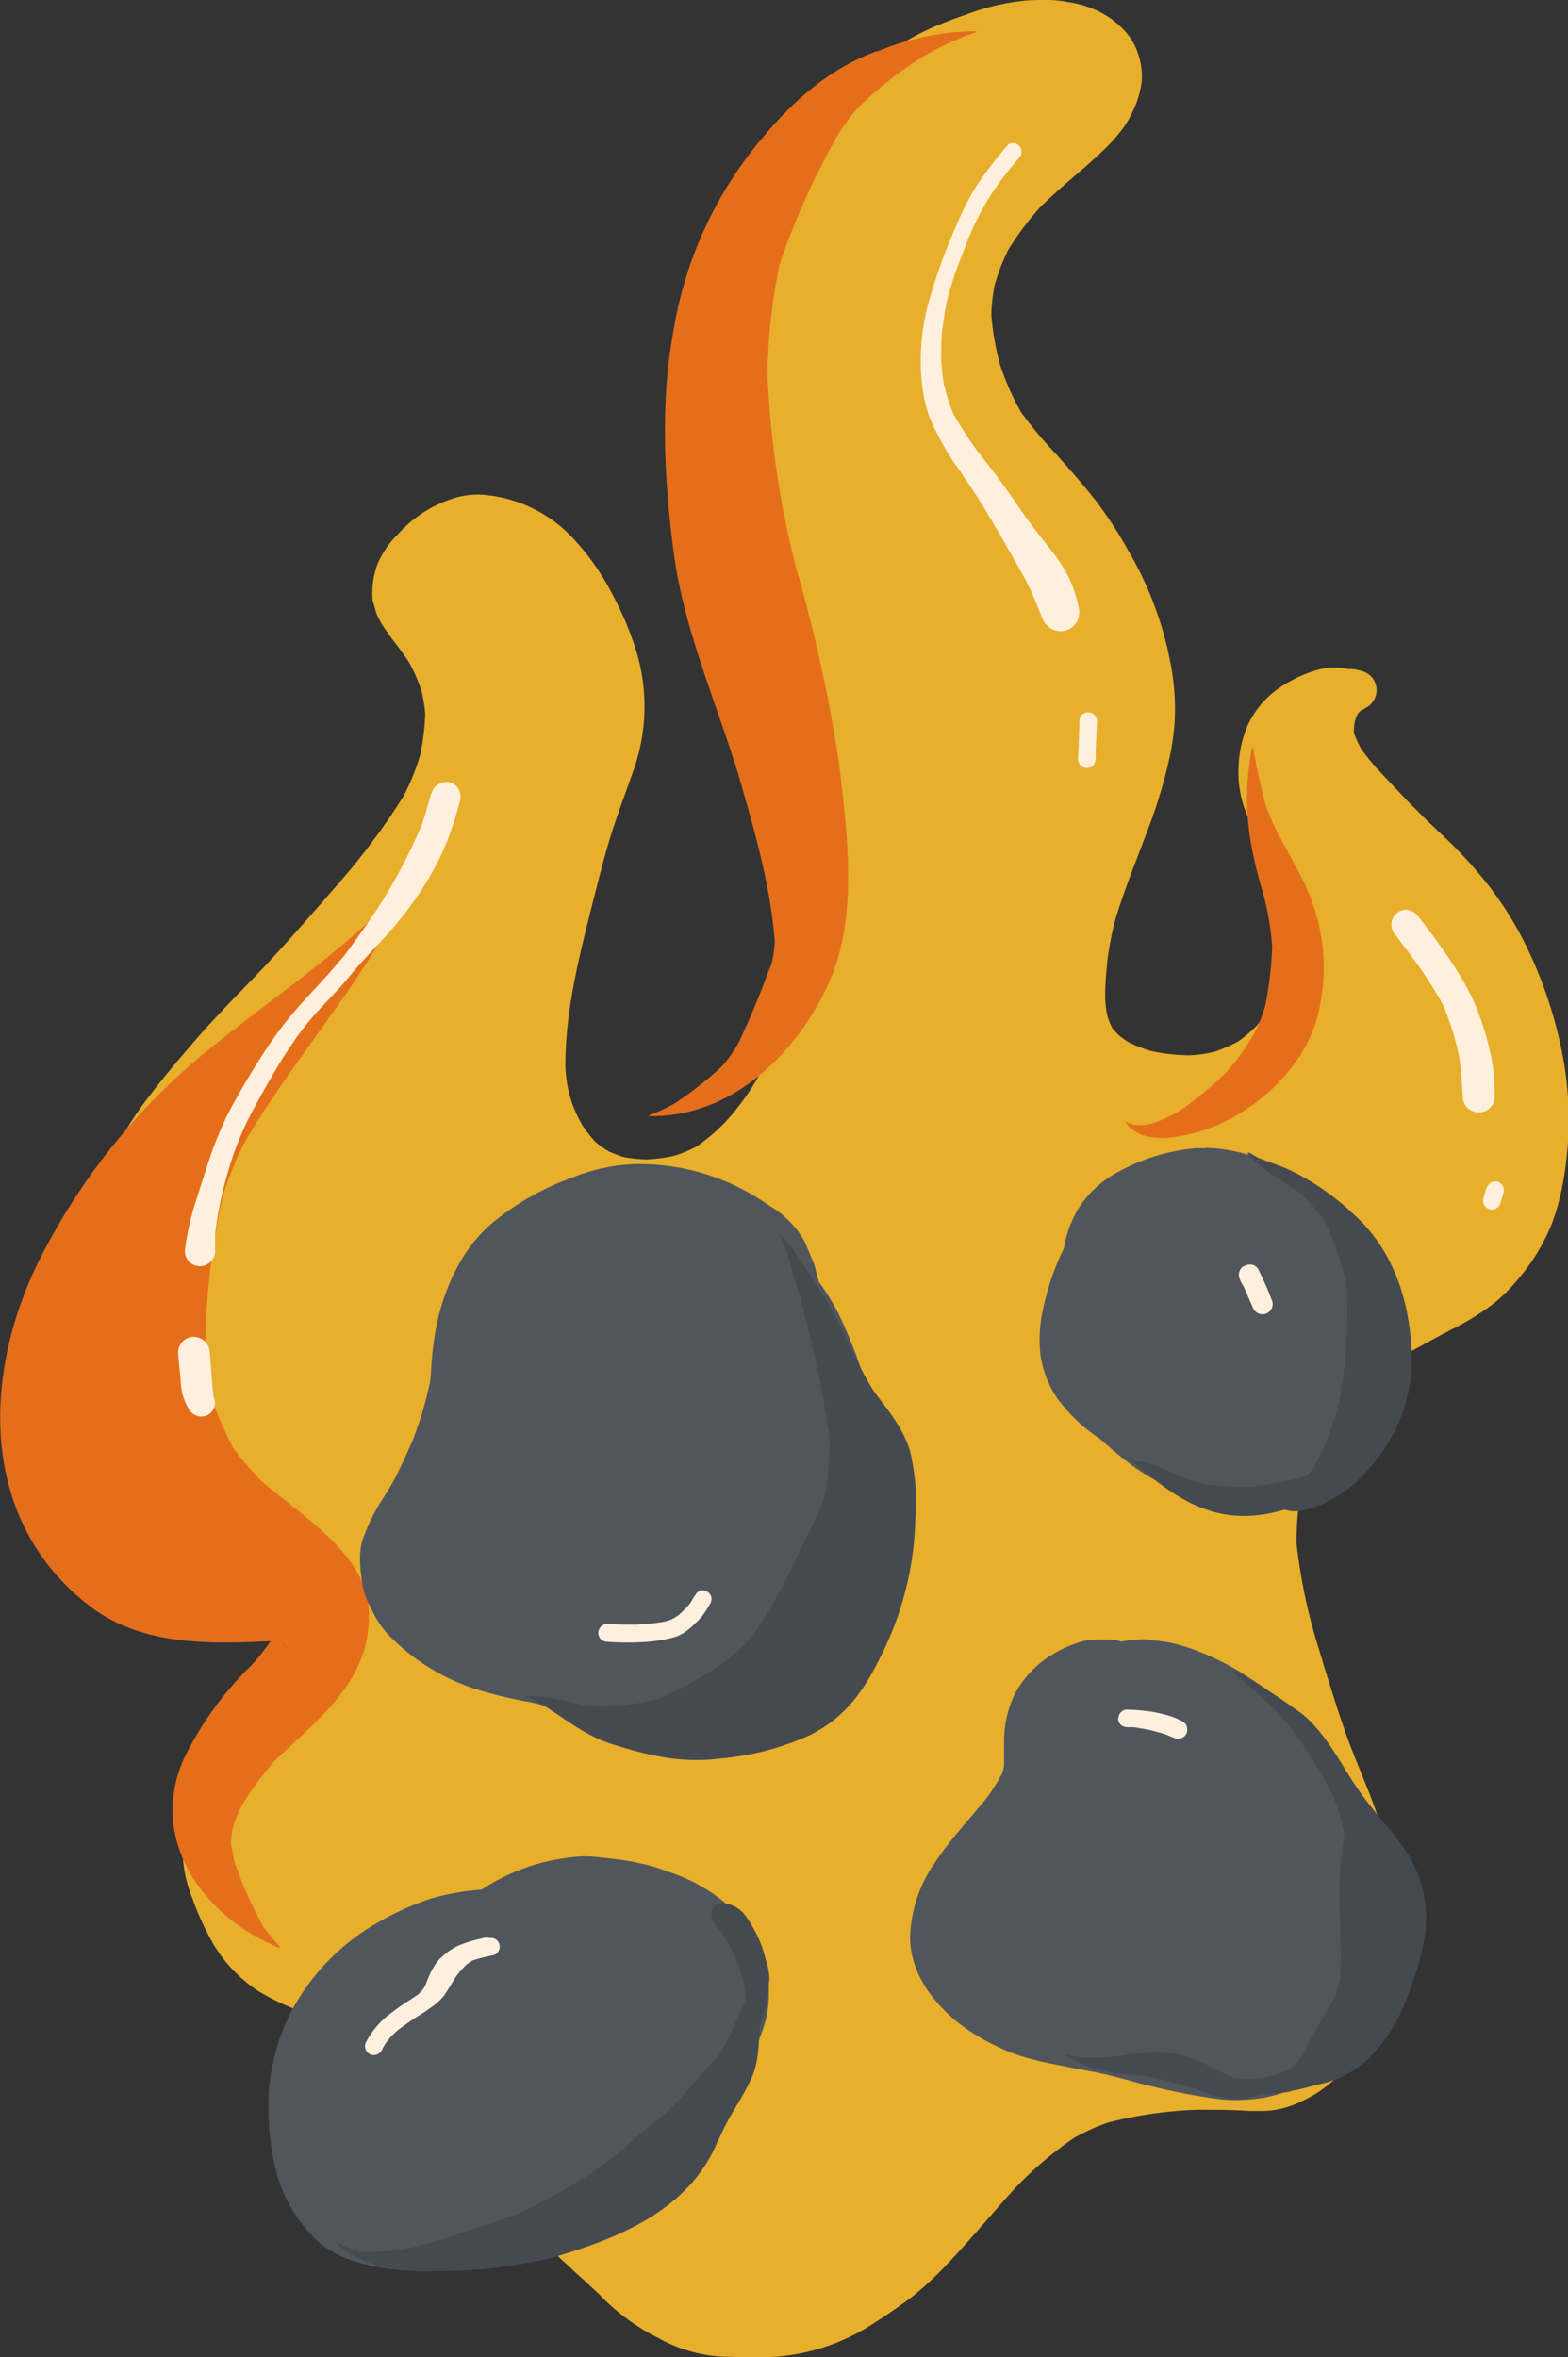 <svg xmlns="http://www.w3.org/2000/svg" viewBox="0 0 153.56 230.86"><rect x="0" y="0" width="153.56" height="230.86" fill="#333333" stroke="none"/><defs><style>.cls-1{fill:#e7af2b;}.cls-2{fill:#e56e1b;}.cls-3{fill:#51565d;}.cls-4{fill:#454a50;}.cls-5{fill:#fff0dd;}</style></defs><title>Asset 9</title><g id="Layer_2" data-name="Layer 2"><g id="Layer_1-2" data-name="Layer 1"><path class="cls-1" d="M102.27,0c-.58,0-1.16,0-1.75.05a22.27,22.27,0,0,0-5.94,1.4c-.83.27-1.64.58-2.45.9A25.38,25.38,0,0,0,86.8,5.29,34.13,34.13,0,0,0,82.74,8.5c-.94.86-1.8,1.81-2.65,2.75l-.65.72a15.51,15.51,0,0,0-1.2,1.48l-.47.61c-.48.59-.92,1.27-1.35,1.92-1.06,1.67-2,3.27-2.93,4.91s-1.87,3.48-2.77,5.23l-.26.49-.48.94c-.62,1.22-1.24,2.44-1.78,3.69a29.78,29.78,0,0,0-1.9,5.91c-.3,1.62-.54,3.35-.77,5.6a31.87,31.87,0,0,0,0,5.17l0,.71a23.44,23.44,0,0,0,.83,5.09c.57,2,1.17,3.89,1.87,5.81.46,1.3,1,2.58,1.49,3.85l.46,1.12c.67,1.7,1.38,3.4,2.09,5.09,1.35,3.25,2.75,6.6,3.91,10,.25.91.48,1.82.71,2.74s.36,1.87.49,2.81l.08.61c.25,1.88.42,3.92.53,6.43,0,1.07,0,2.14-.11,3.23A19.29,19.29,0,0,1,77.54,98l-.09.47A33.51,33.51,0,0,1,75,104.15c-.27.47-.54.94-.8,1.42A24.26,24.26,0,0,1,71,109.92a19,19,0,0,1-2.73,2.33,12.19,12.19,0,0,1-2.13.91,15.24,15.24,0,0,1-2.8.39A14,14,0,0,1,61,113.3c-.45-.15-.9-.33-1.34-.52a10,10,0,0,1-1.32-.92,12.31,12.31,0,0,1-1.28-1.62,12,12,0,0,1-1.69-5.89c0-5.56,1.43-11,2.78-16.35l.51-2h0c.45-1.74.91-3.47,1.48-5.16.41-1.24.85-2.46,1.29-3.69l.66-1.84A18.72,18.72,0,0,0,62.2,63.4,30.66,30.66,0,0,0,60,58.26,24,24,0,0,0,56,52.59a13.48,13.48,0,0,0-9.08-4.16,8.81,8.81,0,0,0-2.13.26A12.2,12.2,0,0,0,39,52.29a9.11,9.11,0,0,0-2.05,3,8.38,8.38,0,0,0-.46,3.51l.2.65h0a4.62,4.62,0,0,0,.47,1.26,9,9,0,0,0,.72,1.13c.29.43.55.78.82,1.12.48.64.94,1.27,1.37,1.92a15.69,15.69,0,0,1,1.23,2.85,14.84,14.84,0,0,1,.34,2.15,22.11,22.11,0,0,1-.49,4.06A21.62,21.62,0,0,1,39.5,78a66.14,66.14,0,0,1-6.64,8.85c-2.21,2.56-4.44,5.09-6.73,7.57L25,95.61c-2.1,2.16-4.28,4.39-6.26,6.71-1.86,2.16-3.38,4-4.79,5.92a36.73,36.73,0,0,0-4.06,7.19,40,40,0,0,0-1.5,4.4c-.83,2.73-1.32,4.62-1.7,6.41-.3,1.4-.57,2.77-.75,4.19a24.63,24.63,0,0,0-.08,4.32,18.92,18.92,0,0,0,.22,2,15.39,15.39,0,0,0,.68,2.45l.2.59a21.18,21.18,0,0,0,1.21,2.82l.44,1a36.43,36.43,0,0,0,3.71,6.06,27.79,27.79,0,0,0,5.22,5.31A18.52,18.52,0,0,0,21,157a19,19,0,0,0,3.89,1.25l1.12.25a15.45,15.45,0,0,1,2.52.91,9.57,9.57,0,0,1,.89.64l.28.35a3.46,3.46,0,0,1,.18.86,10.56,10.56,0,0,1-.13,1.48c-.08.24-.18.48-.28.74a15.6,15.6,0,0,1-1.22,1.62c-.79.76-1.62,1.47-2.46,2.18s-1.74,1.47-2.56,2.27a20.19,20.19,0,0,0-4.11,5.7,14.35,14.35,0,0,0-1,3.26,13,13,0,0,0,.76,7.5l.12.35a27,27,0,0,0,1.34,3,14.09,14.09,0,0,0,5,5.66,23,23,0,0,0,6.13,2.57l.38.09.37.1a43.48,43.48,0,0,1,5.43,4.35l.52.49.66.63a47.12,47.12,0,0,1,3.88,4.32L43.92,209q1.47,1.91,3,3.78a106.92,106.92,0,0,0,10.58,10.8h0c.25.25.49.47.74.7l.48.44.07.09a21.73,21.73,0,0,0,3.3,2.77c.77.51,1.58,1,2.4,1.4l.42.23A14.5,14.5,0,0,0,71,230.81c.83,0,1.66.05,2.49.05,1.05,0,2.1,0,3.16-.12a20.18,20.18,0,0,0,8.93-3.22c1.3-.82,2.54-1.69,3.78-2.61a36.19,36.19,0,0,0,3.91-3.72c1.22-1.31,2.31-2.55,3.39-3.79.92-1.05,1.83-2.1,2.78-3.13a35.23,35.23,0,0,1,5.79-4.92,20.84,20.84,0,0,1,3.28-1.48,40.83,40.83,0,0,1,8.77-1.25h.08v0l.24,0h-.07s-.08,0-.08,0h0c1.63,0,3.27,0,4.92.12l.75,0c.52,0,1,0,1.58-.08a9.15,9.15,0,0,0,2.79-.88,11.82,11.82,0,0,0,2.65-1.66,20.08,20.08,0,0,0,5.15-6A19.39,19.39,0,0,0,137,185.81a55.54,55.54,0,0,0-3.19-10.92l-.73-1.82c-.42-1-.84-2.06-1.21-3.11-.66-1.85-1.26-3.74-1.84-5.62-.22-.67-.42-1.34-.61-2l-.26-.85a54.57,54.57,0,0,1-2.18-10.28,26.93,26.93,0,0,1,.66-6.32,27.54,27.54,0,0,1,1.94-4.72,17.37,17.37,0,0,1,2.13-3,32.33,32.33,0,0,1,5.85-4.46c1-.59,2.32-1.29,3.63-2l1-.53a24.79,24.79,0,0,0,4.32-2.7,20.29,20.29,0,0,0,1.75-1.72,21.82,21.82,0,0,0,2.28-3.05,23.1,23.1,0,0,0,1.28-2.47,22.22,22.22,0,0,0,1.16-3.95,34.18,34.18,0,0,0,.16-12.35,42.66,42.66,0,0,0-3.36-10.64,33.84,33.84,0,0,0-4.09-6.69,42.58,42.58,0,0,0-4.93-5.28l-.41-.41-.38-.35-.37-.36-.73-.74c-.9-.88-1.75-1.79-2.62-2.71l-.68-.73a23.59,23.59,0,0,1-2.28-2.7,11.57,11.57,0,0,1-.7-1.56,5.54,5.54,0,0,1,.1-1.15,6,6,0,0,1,.27-.7l.26-.28,0,0,.32-.19.48-.29a2,2,0,0,0,.78-1.36,1.89,1.89,0,0,0-.78-1.77,1.66,1.66,0,0,0-.58-.29,3.72,3.72,0,0,0-1.13-.22l-.35,0,0,0a1.76,1.76,0,0,0-.37-.08,5.1,5.1,0,0,0-.87-.07,6.73,6.73,0,0,0-2.22.4,12.72,12.72,0,0,0-3.31,1.67,9,9,0,0,0-3,3.6,11.17,11.17,0,0,0-.89,4,10.67,10.67,0,0,0,1.18,5.52c.43.86.91,1.72,1.38,2.57a35.87,35.87,0,0,1,2.68,5.71,12.33,12.33,0,0,1,.35,2.27,14.08,14.08,0,0,1-.28,2.51,26.81,26.81,0,0,1-1.54,3.94,17.3,17.3,0,0,1-1.94,2.83,13.52,13.52,0,0,1-1.87,1.6,16.79,16.79,0,0,1-2.27,1,12.79,12.79,0,0,1-2.52.36,18.61,18.61,0,0,1-3.77-.43,14.07,14.07,0,0,1-2.18-.85,9.15,9.15,0,0,1-1-.73,6.68,6.68,0,0,1-.61-.69,10.4,10.4,0,0,1-.45-1.09,10.59,10.59,0,0,1-.23-1.93c0-1.26.11-2.49.24-3.73a32.33,32.33,0,0,1,.75-3.82c.66-2.2,1.49-4.37,2.3-6.48.44-1.15.88-2.29,1.3-3.45a49.3,49.3,0,0,0,1.73-6,24,24,0,0,0,.48-3.4,22.92,22.92,0,0,0-.44-6,34,34,0,0,0-4-10.66,41.83,41.83,0,0,0-3.14-4.88c-1.17-1.5-2.4-2.92-3.68-4.34l-.26-.3A43.84,43.84,0,0,1,100,40.38a25.48,25.48,0,0,1-2.08-4.72,26.29,26.29,0,0,1-.84-4.87,17.66,17.66,0,0,1,.33-2.87,19.54,19.54,0,0,1,1.35-3.48,28.51,28.51,0,0,1,3.12-4.16c1.23-1.2,2.51-2.33,3.83-3.45l.28-.24c.51-.44,1-.88,1.51-1.35s.89-.83,1.3-1.27A15.46,15.46,0,0,0,110,12.53a10.52,10.52,0,0,0,1-1.75A9.59,9.59,0,0,0,111.81,8a6.89,6.89,0,0,0-.49-3.1,6,6,0,0,0-1.29-2A8.65,8.65,0,0,0,107.34,1a10.14,10.14,0,0,0-2.77-.8,12,12,0,0,0-2.3-.21Z"/><path class="cls-2" d="M41,84.22a45.68,45.68,0,0,1-4.22,5.44c-5,4.7-10.69,8.58-16,12.85a62.7,62.7,0,0,0-16.26,19.6c-6.25,11.47-7,26.54,4.28,35.19,5,3.83,11.57,3.73,17.55,3.43h.15a22.42,22.42,0,0,1-1.89,2.38,32.69,32.69,0,0,0-6.54,9c-3.7,8,1.92,15.75,9.32,18.65,0,0,.08,0,.05-.07-.56-.62-1.09-1.26-1.6-1.91a37.71,37.71,0,0,1-2.9-6.5c-.09-.5-.18-1-.28-1.51s.06-1,.09-1.47c-.06.25-.12.49-.19.73a12.71,12.71,0,0,1,1.09-3.16,31.21,31.21,0,0,1,3.26-4.43c4.5-4.34,9.64-8,9.19-15-.33-5.22-6.6-9.05-10.51-12.4a35,35,0,0,1-2.73-3.21,40.17,40.17,0,0,1-2.21-5,36.23,36.23,0,0,1-.57-4.29A73.36,73.36,0,0,1,21.8,117.2,32.25,32.25,0,0,1,24,111.79c5.48-9.33,13.26-17.35,17.13-27.53,0,0,0-.06,0-.06H41v0ZM22.09,116l-.18.78.18-.78Zm4.58,44.36.08,0h0l-.08,0Zm.5.25h0v0h0v0Zm-.6.18h0l-.06.11.06-.11Zm1.1.17h0a4.81,4.81,0,0,1,.47.44l-.48-.44Z"/><path class="cls-2" d="M85.87,5c-4.9,1.85-8.33,5-11.62,9a39,39,0,0,0-8.32,18.55c-1.3,7-.86,14.88.1,21.92s4.09,14.32,6.24,21.24c1.56,5.42,3.16,10.83,3.61,16.48a11,11,0,0,1-.56,3c.05-.25.12-.49.18-.75a78,78,0,0,1-3.15,7.63l.25-.46a12.65,12.65,0,0,1-2,2.92,38.21,38.21,0,0,1-4.32,3.4,13.9,13.9,0,0,1-2.73,1.29s0,.08,0,.08c7.92.18,14.25-5.87,17.46-12.68,3.07-6.51,2-14.56,1.2-21.53A143,143,0,0,0,78.07,56a90.76,90.76,0,0,1-2.9-19.24,53.87,53.87,0,0,1,1.1-10.44c-.1.35-.18.72-.27,1.07l.45-1.82A75,75,0,0,1,81.89,13.5,18.72,18.72,0,0,1,84,10.58a37.51,37.51,0,0,1,6-4.79,26.48,26.48,0,0,1,5.62-2.64s0-.08,0-.08H95a25.65,25.65,0,0,0-9.16,2ZM90,5.81a.78.78,0,0,1-.18.11L90,5.81ZM82.21,12.9l-.31.59.31-.59Z"/><path class="cls-2" d="M122.62,73.2c-1,5.21-.4,9.35,1.06,14.2a28.45,28.45,0,0,1,.91,5.28,36.84,36.84,0,0,1-.66,5.73,14.32,14.32,0,0,1-1.06,2.72A22.46,22.46,0,0,1,120.1,105a34,34,0,0,1-4.36,3.65,14.74,14.74,0,0,1-2.83,1.36l.14,0-.15,0h0a5.16,5.16,0,0,1-1.3.18h.1a3,3,0,0,1-1.07-.16h0l-.36-.17s-.07,0-.05.07c1.54,2,4.26,1.62,6.43,1.11,5.59-1.33,11.27-6.29,12.5-12a18.92,18.92,0,0,0-.92-11.42c-1.22-3-3.11-5.52-4.21-8.57a55,55,0,0,1-1.3-5.85s0,0,0,0,0,0,0,0Zm1.11,14.37a1.54,1.54,0,0,0,0,.17,1.54,1.54,0,0,1,0-.17Zm.36,10.19-.15.61.15-.61Zm-1.26,3.44c0,.09-.09.18-.14.27,0-.09.1-.18.14-.27Zm-12.21,8.85Zm2.27,0h0Z"/><path class="cls-3" d="M111.59,160.55a9.06,9.06,0,0,0-1.77.23,3.71,3.71,0,0,0-1.21-.21l-.48,0h-.51a5.48,5.48,0,0,0-1.72.21,11.56,11.56,0,0,0-2.85,1.26,10,10,0,0,0-3.66,3.85,10.6,10.6,0,0,0-1.06,4.53l0,1c0,.5,0,1,0,1.5a3.76,3.76,0,0,1-.23.84,21.52,21.52,0,0,1-1.44,2.29l-1.82,2.17-.22.26a39.77,39.77,0,0,0-3.22,4.16,13.37,13.37,0,0,0-2.27,7.07c0,2.81,1.44,5.56,4.24,8a19.17,19.17,0,0,0,4,2.57,17.93,17.93,0,0,0,3.57,1.36c1.23.32,2.47.56,3.71.8l.61.12,2,.38c1.15.23,2.3.53,3.45.84.76.22,1.5.42,2.24.58a61.44,61.44,0,0,0,6.59,1.24,13.74,13.74,0,0,0,1.44.08,18.74,18.74,0,0,0,3-.27,14.22,14.22,0,0,0,4.8-2c3.2-1.9,4.67-5.27,5.59-8a22,22,0,0,0-.15-16.9,29.44,29.44,0,0,0-2.71-5.52,31.79,31.79,0,0,0-8.88-8.49,26,26,0,0,0-5.38-2.82,19.45,19.45,0,0,0-2-.65,13.29,13.29,0,0,0-2.14-.36l-.92-.12a4.7,4.7,0,0,0-.52,0Z"/><path class="cls-3" d="M118,112.45c-.31,0-.61,0-.92,0a19.3,19.3,0,0,0-7.72,2.4,10.18,10.18,0,0,0-3.74,3.5,10.88,10.88,0,0,0-1.43,3.9,25.42,25.42,0,0,0-2.07,6.1,13.28,13.28,0,0,0-.2,4.54,10.34,10.34,0,0,0,1.64,4.08,16.4,16.4,0,0,0,4.09,3.89c.63.53,1.15,1,1.66,1.42a22.84,22.84,0,0,0,6.28,3.87,20.31,20.31,0,0,0,7.86,1.75,17.28,17.28,0,0,0,2.71-.24c3.18-.6,5.64-3.35,7.34-8.17a32.12,32.12,0,0,0,1.57-6.76,19.09,19.09,0,0,0-2-11.21,14,14,0,0,0-3.64-4.22,35,35,0,0,0-3.14-2.29,15.68,15.68,0,0,0-8.26-2.6Z"/><path class="cls-3" d="M62.47,114H62.2a18.52,18.52,0,0,0-6.32,1.39,26,26,0,0,0-7.65,4.37c-3.2,2.69-4.68,6.63-5.36,9.47a30.69,30.69,0,0,0-.66,5.21l-.08.84a36.32,36.32,0,0,1-1.74,5.84c-.49,1.11-1,2.22-1.53,3.31-.32.64-.69,1.25-1.06,1.86l-.4.62a18.28,18.28,0,0,0-1.74,3.49c-.65,1.49-.37,3.39-.14,4.91a6.91,6.91,0,0,0,.77,2.09l.27.57a9.08,9.08,0,0,0,1.55,2.21,20.88,20.88,0,0,0,9.17,5.45,40.45,40.45,0,0,0,4.53,1.05,19.8,19.8,0,0,1,4.44,1.5c.7.3,1.4.6,2.08.84a27.87,27.87,0,0,0,3,.86,13,13,0,0,0,3.08.35,20.42,20.42,0,0,0,3.16-.28,13.46,13.46,0,0,0,5.49-2.61,28.54,28.54,0,0,0,5.76-6.07,49.51,49.51,0,0,0,3-4.64l.3-.49a25.3,25.3,0,0,0,3.28-7.8c.28-1.36.49-2.72.64-4.1a16.28,16.28,0,0,0-.27-4.12,31.47,31.47,0,0,0-1.2-5.3,46.54,46.54,0,0,0-2-5.2,21.45,21.45,0,0,0-2.38-4.08c-.12-.41-.2-.75-.28-1.06s-.12-.48-.19-.69l-.47-1.15-.49-1.13a9.51,9.51,0,0,0-3.45-3.45,22,22,0,0,0-13-4.06Z"/><path class="cls-3" d="M57.39,181.79a16.78,16.78,0,0,0-2.66.28l-.42.07a19.77,19.77,0,0,0-7.14,2.92,24.69,24.69,0,0,0-4.92.86,27.62,27.62,0,0,0-5.19,2.33,21.82,21.82,0,0,0-8.67,9,20.59,20.59,0,0,0-2.05,10.65,23.1,23.1,0,0,0,.95,5.6,14.5,14.5,0,0,0,3.08,5.23c2.2,2.57,5.73,3.25,8.56,3.55a8.71,8.71,0,0,0,1,.05,22.41,22.41,0,0,0,5.31-.88l.76-.19,4.38-1.15,3.26-.87c1.2-.31,2.33-.67,3.47-1.08A21.52,21.52,0,0,0,66.19,212a56.07,56.07,0,0,0,6-7.93,28.77,28.77,0,0,0,2.59-5.53,10.24,10.24,0,0,0-.29-7.2,12.63,12.63,0,0,0-2.16-3.69,14,14,0,0,0-2.85-2.43,16.58,16.58,0,0,0-4.07-1.92l-.39-.15a15,15,0,0,0-2-.59c-.65-.15-1.26-.28-1.9-.37-1-.15-2.08-.27-3.13-.37a5.62,5.62,0,0,0-.59,0Z"/><path class="cls-4" d="M120.7,163.72c1.6,1.43,3.44,2.91,4.9,4.49a40.44,40.44,0,0,1,5,7.78,16.54,16.54,0,0,1,1,3.5,6.27,6.27,0,0,1,0,.75c-.15.9-.24,1.81-.35,2.74,0-.3.07-.6.11-.88-.52,3.86.2,7.74-.13,11.59a10.07,10.07,0,0,1-.33,1.42c-.74,1.63-1.79,3.16-2.64,4.73a22.45,22.45,0,0,1-1.07,2,4.76,4.76,0,0,1-.56.54,2.92,2.92,0,0,1-.57.33l.29-.12-.75.33a7.17,7.17,0,0,1-1.62.48l.24,0a12,12,0,0,1-2.86.18l.18,0a28.2,28.2,0,0,1-6.45-1.31h0l-.35-.12s-.07.05,0,.07l.05,0h0A15.31,15.31,0,0,0,125.29,205h0c.44-.07.87-.12,1.3-.21l-.28,0c1-.13,1.88-.44,2.84-.65-.13,0-.28,0-.43.06,4.48-.65,7.26-4.15,8.9-8.09l0,.07,0-.1c.1-.24.2-.48.29-.73l-.07.16c1-2.67,2-5.62,1.8-8.5-.32-3.83-2-6.09-4.43-8.87-.44-.56-.88-1.13-1.33-1.69l.06.06c-2.22-2.76-3.54-6.18-6.27-8.54a53.43,53.43,0,0,0-6.91-4.39h0s-.08.06,0,.08Zm4.84,39.2a1.24,1.24,0,0,1-.2.1l.2-.1Z"/><path class="cls-4" d="M110.1,201.28a23.6,23.6,0,0,1-4.28.19h0c-.52-.08-1-.17-1.52-.29,0,0-.07.05,0,.08a11.94,11.94,0,0,0,6,1.83l-.23,0,.48.05.13,0h-.06a30.44,30.44,0,0,1,6.9,1.59l-.32-.12c2.79,1.08,5.35,1.61,7.76-.65,0,0,0-.08,0-.07a4.4,4.4,0,0,1-1,.25h0a6.47,6.47,0,0,1-1.24,0l.14,0a9.54,9.54,0,0,1-1.73-.44l.07,0-.09,0-.15-.06.12,0c-2-.89-3.88-2.23-6.17-2.52a11.61,11.61,0,0,0-1.55-.09,32.84,32.84,0,0,0-3.29.22Zm11,2.4h0l0,0Zm-10.49-.55h0Z"/><path class="cls-4" d="M122.13,112.9c1.3,1.69,3.47,2.65,5.15,3.91l.2.17a15.25,15.25,0,0,1,2,2.28,17,17,0,0,1,1.51,3.41,21.57,21.57,0,0,1,.92,3.87,49.74,49.74,0,0,1-.73,10.55,26.2,26.2,0,0,1-1.55,4.68,16.38,16.38,0,0,1-1.33,2.43,7.74,7.74,0,0,1-1,1,5.6,5.6,0,0,1-.94.49,6.5,6.5,0,0,1-.77.12l.27,0-.53,0,.26,0a10.19,10.19,0,0,1-1.34,0,5.9,5.9,0,0,0-2.45.34l.09,0-.15,0a7.32,7.32,0,0,1-1-.09h0a10.36,10.36,0,0,1-1-.26s-.08.06,0,.08a4.23,4.23,0,0,0,3.3.7h.1l.13.05c1.43.75,2.64,1.64,4.33,1.3a11.89,11.89,0,0,0,6.14-3.74,16.06,16.06,0,0,0,4.5-12.08c-.3-5.21-2-10.14-6.11-13.57l.27.22a24.63,24.63,0,0,0-6-4.13l.13.07c-1.07-.53-2.18-.85-3.28-1.3h0l0,0h0c-.32-.17-.63-.35-.94-.54h0a.05.05,0,0,0,0,.08Zm5,3.79.15.12-.15-.12Zm.35.29.07.07a.46.46,0,0,1-.07-.07Zm2.16,24.85c0,.13-.11.25-.16.38.05-.13.11-.26.16-.38ZM127.48,145l-.15.1.15-.1Zm-.2.13-.11.08.11-.08Zm-5.54,1h0Zm1.4-32.75h0Z"/><path class="cls-4" d="M132.54,141.07a6.77,6.77,0,0,1-.77,1.29l0,0a8.07,8.07,0,0,1-1.24,1.17,7.34,7.34,0,0,1-1,.54,34.26,34.26,0,0,1-7,1.52,23.71,23.71,0,0,1-4.9-.32c-2.21-.46-4.67-2.32-6.9-2.18,0,0,0,.06,0,.08l.1,0h0a2.81,2.81,0,0,1,.88.6l0,0c3.46,3,7,5.24,11.8,4.58,4.06-.57,8.38-2.93,9.18-7.22a.13.13,0,0,0,0-.06h0v0Zm-.75,1.25,0,0v0Z"/><path class="cls-4" d="M76.31,121a.78.78,0,0,1,.14.2h0a3.52,3.52,0,0,1,.38.78h0a117.85,117.85,0,0,1,4.39,18.61,27.09,27.09,0,0,1-.31,5.25l-.18.91c0-.07,0-.15,0-.23a9,9,0,0,1-.59,1.67c-.84,1.71-1.7,3.41-2.5,5.15a45.87,45.87,0,0,1-4.22,7.25,18.8,18.8,0,0,1-2.78,2.32l1.1-.74a36.41,36.41,0,0,1-7.32,4.24,26.61,26.61,0,0,1-5,.71,12,12,0,0,1-2.4-.12,22.87,22.87,0,0,0-5.51-.94c-.06,0-.07.06,0,.09.41.16.8.35,1.2.54,2.54,1.52,4.48,3.29,7.38,4.17,3.57,1.1,6.57,1.82,10.36,1.37a26.78,26.78,0,0,0,8.84-2.29c3.6-1.79,5.35-4.45,7-7.79l-.2.42.27-.57a1.86,1.86,0,0,0,.1-.2l.09-.19.1-.21c.14-.31.29-.61.43-.91l-.28.58a31.18,31.18,0,0,0,2.84-12.2,21.48,21.48,0,0,0-.54-6.83c-.7-2.28-2.13-3.89-3.49-5.75-1.79-2.77-2.9-6-4.62-8.86-.93-1.52-1.82-2.86-2.86-4.31a1,1,0,0,0,.08.14,6.83,6.83,0,0,0-1.87-2.32h0a0,0,0,0,0,0,.08Zm.53,1v0a0,0,0,0,1,0,0ZM81,145.14l-.09.45.09-.45Zm-.16.81c0,.11,0,.21-.05.31,0-.1,0-.2.05-.31Zm-.25,1.3h0l-.34.69c.11-.23.22-.46.34-.69Zm-2.51,5.16-.2.41c.06-.14.13-.27.2-.41Zm-18.3,14.67h0Z"/><path class="cls-4" d="M71.47,189.19a1.3,1.3,0,0,1,.19.22h0a18.71,18.71,0,0,1,1.82,4.18c0-.06,0-.11-.07-.18a7.14,7.14,0,0,1,.29,1.34,1.23,1.23,0,0,1,0,.2l0,.05.06-.1-.06.1,0,.08,0-.08a1.18,1.18,0,0,1-.11.19v0a12.68,12.68,0,0,0-1.68,3.22v0l0,.05-.12.27a.19.19,0,0,1,0-.07,14.8,14.8,0,0,1-1.54,2.75c-1.32,1.51-2.69,3-4,4.5l.44-.54a13.64,13.64,0,0,1-2.12,2.11c.24-.16.48-.32.71-.49-2.21,1.51-4.05,3.45-6.19,5A51.72,51.72,0,0,1,50,217.09l-2.19.73h0c-3.11,1-6.54,2.37-9.83,2.64h-.12c-.26,0-.51,0-.76.06H37a11.93,11.93,0,0,1-1.69,0,8.48,8.48,0,0,1-1.49-.52h0c-.33-.16-.64-.32-1-.51,0,0-.09.05,0,.07,2.73,2.64,6.65,3,10.29,2.85a46.92,46.92,0,0,0,11.08-1.34c6.21-1.81,12.69-4.41,15.69-10.46l-.07.15c.09-.2.19-.39.28-.59a.61.61,0,0,0,0-.12.36.36,0,0,1,0,.09c.28-.57.54-1.14.81-1.71.83-1.68,1.94-3.2,2.7-4.92.9-2,.62-4.24,1-6.37a7.83,7.83,0,0,0,.57-2.81c-.18-1.3-1.26-2.47-2-3.51a.24.24,0,0,0,.06.08,4.43,4.43,0,0,0-1.77-1.77h0s-.06.06,0,.08Zm2.25,5.57a.86.86,0,0,1,0,.17.52.52,0,0,1,0-.11h0v-.06ZM37,220.54h0Zm.85-.07h0Zm32.24-10.32-.21.44c.08-.15.15-.31.22-.47v0Zm1.65-11.55.1-.2v0l-.11.22ZM73.66,195Z"/><path class="cls-4" d="M70.83,186.37a2,2,0,0,0-.58.13,1,1,0,0,0-.53.69,1.33,1.33,0,0,0,.11,1,5,5,0,0,0,.72.93c.13.21.25.42.4.63a7.48,7.48,0,0,0,1.13,1.12.82.82,0,0,0,.65.12.64.64,0,0,0,.18-.06c.06.12.11.25.16.38.15.46.27.92.39,1.39.05.18.11.35.15.53a3.91,3.91,0,0,1,0,.48c0,.45,0,.89-.09,1.33s-.09.69-.15,1a4.31,4.31,0,0,1-.27.76,15,15,0,0,0-.61,1.86.86.86,0,1,0,1.64.52c.12-.39.23-.78.36-1.17s.22-.57.34-.87c.05-.15.12-.3.16-.46a5.23,5.23,0,0,0,.15-.77c.06-.44.11-.87.15-1.32,0-.23,0-.46.06-.69a5.52,5.52,0,0,0-.06-.81,8,8,0,0,0-.3-1.19,16,16,0,0,0-.52-1.66,14.48,14.48,0,0,0-1.41-2.56,2.14,2.14,0,0,0,.13.19,4.23,4.23,0,0,0-.58-.7,3.3,3.3,0,0,0-.89-.57,3,3,0,0,0-.53-.17,2.27,2.27,0,0,0-.35,0Zm.36,1.58h0Zm-.75,1,.1.16s-.07-.1-.1-.16Zm3.22,4.78v.08s0-.05,0-.08Z"/><path class="cls-4" d="M71.14,188.22a.88.88,0,0,0-.38,1.17,13,13,0,0,1,1,1.8c.15.35.3.69.43,1a1,1,0,0,1,0-.16c.2.61.39,1.22.54,1.84a13.93,13.93,0,0,1,.34,2.5,2,2,0,0,1,0,.43,13.36,13.36,0,0,1-.66,2.15.87.87,0,0,0,1.66.53,15.47,15.47,0,0,0,.69-2.32,2.66,2.66,0,0,0,0-.74c0-.27,0-.53,0-.8a15,15,0,0,0-.39-2.4,15.7,15.7,0,0,0-.67-2c-.12-.32-.24-.63-.38-.93a18.52,18.52,0,0,0-.93-1.69.94.94,0,0,0-.79-.47.92.92,0,0,0-.38.09ZM73,196.27v0Zm-.81-4,0-.06v.06Z"/><path class="cls-3" d="M62,119.46a8,8,0,0,0-2.46.68c-.52.22-1.05.45-1.57.71l-.78.4a8.55,8.55,0,0,0-.88.53c-.56.33-1.09.72-1.61,1.1a17.12,17.12,0,0,0-2.71,2.39c-.25.25-.48.49-.71.75A8.05,8.05,0,0,0,50,127.67a.88.88,0,0,0,.3,1.19.86.86,0,0,0,1.19-.28c0-.07.07-.12.09-.18a4.91,4.91,0,0,1,.63-.93,1.41,1.41,0,0,0-.14.18c.38-.45.79-.89,1.19-1.32a22.42,22.42,0,0,1,2.32-2l1.15-.8c.19-.14.41-.25.6-.37s.44-.27.67-.39c.44-.22.87-.45,1.32-.65l1.26-.52.34-.12a8.76,8.76,0,0,1,1-.25,5.92,5.92,0,0,1,.94,0,6.11,6.11,0,0,1,1,.28l.45.19a.83.83,0,0,0,.67-.07.92.92,0,0,0,.42-.51,1,1,0,0,0-.08-.67,1,1,0,0,0-.52-.4l0,0,.06,0a7.16,7.16,0,0,0-.83-.34c-.19-.06-.37-.1-.54-.14s-.25,0-.38-.06a5,5,0,0,0-.76-.06Zm-6.35,4.85a.57.57,0,0,1-.13.08l.13-.08Z"/><path class="cls-5" d="M98.61,14.3a38.79,38.79,0,0,0-2.94,3.85,25.4,25.4,0,0,0-2,3.9c-.57,1.3-1.11,2.61-1.58,3.95-.23.65-.45,1.32-.67,2-.14.46-.28.93-.43,1.41a22.53,22.53,0,0,0-.64,3.17,20.67,20.67,0,0,0,0,5.5,16.07,16.07,0,0,0,.56,2.45,14.58,14.58,0,0,0,1,2.18A25.88,25.88,0,0,0,93.22,45c.35.53.74,1,1.09,1.58.78,1.14,1.55,2.28,2.25,3.46s1.48,2.52,2.21,3.79,1.4,2.4,2,3.63c.48,1,.9,2.08,1.33,3.13A2,2,0,0,0,103,61.6a1.84,1.84,0,0,0,2.49-.76,2,2,0,0,0,.13-1.42,12.41,12.41,0,0,0-1.06-3.09,16.8,16.8,0,0,0-1.86-2.75c-1-1.26-2-2.55-2.88-3.85s-2-2.86-3.07-4.25a34.36,34.36,0,0,1-3.36-4.91l.08.18a1.42,1.42,0,0,1-.08-.18l-.06-.1.06.1a13.47,13.47,0,0,1-.91-2.91c0,.1,0,.19,0,.3-.14-.84-.23-1.66-.29-2.5a27.37,27.37,0,0,1,.1-3.39c0,.09,0,.19,0,.27a25.67,25.67,0,0,1,.51-3.14c.08-.38.22-.76.33-1.13.21-.75.48-1.49.74-2.22l-.08.21c.34-.87.68-1.74,1-2.59.27-.64.54-1.26.84-1.87a25.73,25.73,0,0,1,2.08-3.51c.66-.9,1.35-1.76,2.08-2.61A.87.87,0,0,0,99.24,14a.86.86,0,0,0-.63.28Zm-.8,3.76h0Zm-4.4,22.51Z"/><path class="cls-5" d="M106.53,69.76a.88.88,0,0,0-.83.9c0,1.24-.08,2.48-.13,3.72a.86.86,0,0,0,.9.83.84.84,0,0,0,.6-.27,1,1,0,0,0,.23-.62c0-1.25.09-2.48.14-3.73a.87.87,0,0,0-.87-.83Z"/><path class="cls-5" d="M136.92,89.34a1.45,1.45,0,0,0-.43,2c.42.54.84,1.1,1.25,1.65s.73,1,1.07,1.44a43.41,43.41,0,0,1,2.52,4,27.68,27.68,0,0,1,1.28,3.79c.11.39.19.8.28,1.21.09.58.17,1.17.22,1.77s.1,1.49.14,2.24a1.57,1.57,0,1,0,3.14-.13,21.22,21.22,0,0,0-.39-4,27.51,27.51,0,0,0-1.76-5.45A32.15,32.15,0,0,0,141.3,93c-.75-1.11-1.57-2.17-2.39-3.23a1.58,1.58,0,0,0-1.24-.67,1.37,1.37,0,0,0-.75.23Z"/><path class="cls-5" d="M145.58,116.32c-.1.32-.19.66-.3,1a.87.87,0,1,0,1.69.39c.1-.33.21-.66.3-1a.9.9,0,0,0-.65-1,.65.65,0,0,0-.19,0,.89.89,0,0,0-.85.67Z"/><path class="cls-5" d="M109.49,168.31a.87.87,0,0,0,.28.61.85.85,0,0,0,.63.23c.39,0,.77,0,1.15.08l-.23,0a8.7,8.7,0,0,1,1.14.17c.31.06.6.15.9.23a8.29,8.29,0,0,1,.85.25l.81.34a.91.91,0,0,0,.85-1.6,7.64,7.64,0,0,0-1.82-.71c-.4-.1-.78-.18-1.19-.26a19.33,19.33,0,0,0-2.53-.22h0a.87.87,0,0,0-.8.91Z"/><path class="cls-5" d="M121.79,124a1,1,0,0,0-.44.62,1.14,1.14,0,0,0,.13.79c0,.1.11.21.16.32v0l0,0c0,.08.07.13.09.18l0-.05c.33.74.66,1.49,1,2.27a1,1,0,0,0,1.89-.61c-.21-.56-.42-1.12-.67-1.67s-.46-1-.72-1.55a1,1,0,0,0-.62-.45l-.23,0a1,1,0,0,0-.55.16Zm-.09,1.85,0-.08,0,0,.06.12Z"/><path class="cls-5" d="M68.83,155.73a.82.82,0,0,0-.59.27q-.22.31-.42.63c-.07.13-.15.26-.23.39a10.8,10.8,0,0,1-1.26,1.27,1.14,1.14,0,0,1,.16-.15,3.17,3.17,0,0,1-1.38.66,3.43,3.43,0,0,1-.42.08h0a23.16,23.16,0,0,1-2.34.23c-1,0-1.95,0-2.93-.06a.87.87,0,0,0-.82.91.84.84,0,0,0,.27.6,1,1,0,0,0,.62.23,26.72,26.72,0,0,0,3.9,0,14,14,0,0,0,1.6-.21c.36-.07.7-.15,1.06-.24a4,4,0,0,0,1.32-.72c.29-.22.53-.46.79-.7s.4-.41.59-.63a8.22,8.22,0,0,0,.74-1.14,1,1,0,0,0,.2-.58.89.89,0,0,0-.86-.82h0Zm.67,1.46,0,.05,0-.05Z"/><path class="cls-5" d="M47.73,189.72a17.38,17.38,0,0,0-2,.51c-.31.11-.61.21-.89.34a5.86,5.86,0,0,0-1.34.88c-.14.12-.27.25-.42.37a5.05,5.05,0,0,0-.49.63,8.92,8.92,0,0,0-.54,1c-.07.18-.15.35-.22.53s-.09.23-.13.34a4,4,0,0,1-.24.46l-.48.53-1.15.76a16.83,16.83,0,0,0-1.42,1,8.26,8.26,0,0,0-2.56,2.92.87.87,0,0,0,.35,1.17.88.88,0,0,0,1.18-.35,5.18,5.18,0,0,1,.33-.62c.16-.22.32-.42.49-.63a7.7,7.7,0,0,1,.83-.79,1.24,1.24,0,0,1-.18.14c.48-.38,1-.73,1.48-1.07s.87-.55,1.31-.84c.23-.15.46-.34.71-.5a5.08,5.08,0,0,0,1.14-1.08c.47-.66.84-1.37,1.28-2a9.25,9.25,0,0,1,.9-1,5.22,5.22,0,0,1,.67-.45,18.53,18.53,0,0,1,2-.49.88.88,0,0,0,.56-1.1.93.93,0,0,0-.42-.5.88.88,0,0,0-.38-.09,1.26,1.26,0,0,0-.28,0Zm-2,2.5-.06.06.06-.06Zm-.87.88-.06.1.06-.1Z"/><path class="cls-5" d="M42.23,77.69c-.27,1-.56,2-.88,3a53.35,53.35,0,0,1-6.3,11.06l0,0c-.39.56-.79,1.09-1.19,1.64s-1,1.16-1.45,1.72c-1,1.12-2,2.18-3,3.29a36.4,36.4,0,0,0-2.6,3.26c-.87,1.24-1.67,2.51-2.45,3.8s-1.47,2.53-2.14,3.83c-.31.64-.59,1.29-.86,1.94s-.59,1.49-.84,2.24c-.48,1.44-.93,2.88-1.38,4.31a25,25,0,0,0-1,4.4,1.6,1.6,0,0,0,.19,1.14,1.48,1.48,0,0,0,2.05.45,1.52,1.52,0,0,0,.69-1.32c0-.52,0-1.06,0-1.59a36.38,36.38,0,0,1,.77-4.27,40.54,40.54,0,0,1,1.15-3.9c.39-1,.79-2,1.25-2.93s1-1.91,1.52-2.84,1-1.74,1.49-2.57,1.2-1.88,1.83-2.81l-.06.08.07-.09.07-.1-.07.09c.55-.72,1.1-1.44,1.7-2.12s1.49-1.61,2.25-2.42S34.35,95.43,35,94.7s1.42-1.56,2.14-2.33a36.74,36.74,0,0,0,3.91-4.87,29.56,29.56,0,0,0,1.61-2.7l.41-.79c.24-.47.45-1,.65-1.45a35.09,35.09,0,0,0,1.35-4.22A1.47,1.47,0,0,0,44,76.59a1.22,1.22,0,0,0-.32,0,1.51,1.51,0,0,0-1.43,1.14ZM29.12,101.43h0v0Zm6-9.78,0-.05,0,.05Z"/><path class="cls-5" d="M18.93,130.92a1.56,1.56,0,0,0-1.49,1.63c.09.89.17,1.8.26,2.71a5.41,5.41,0,0,0,.86,2.84,1.41,1.41,0,0,0,1.57.57A1.38,1.38,0,0,0,21,137a2.34,2.34,0,0,1-.09-.24c-.16-1.43-.24-2.87-.36-4.3A1.6,1.6,0,0,0,19,130.92Zm1.93,5.41a2.25,2.25,0,0,0,.06.36,2.25,2.25,0,0,1-.06-.36Z"/></g></g></svg>
